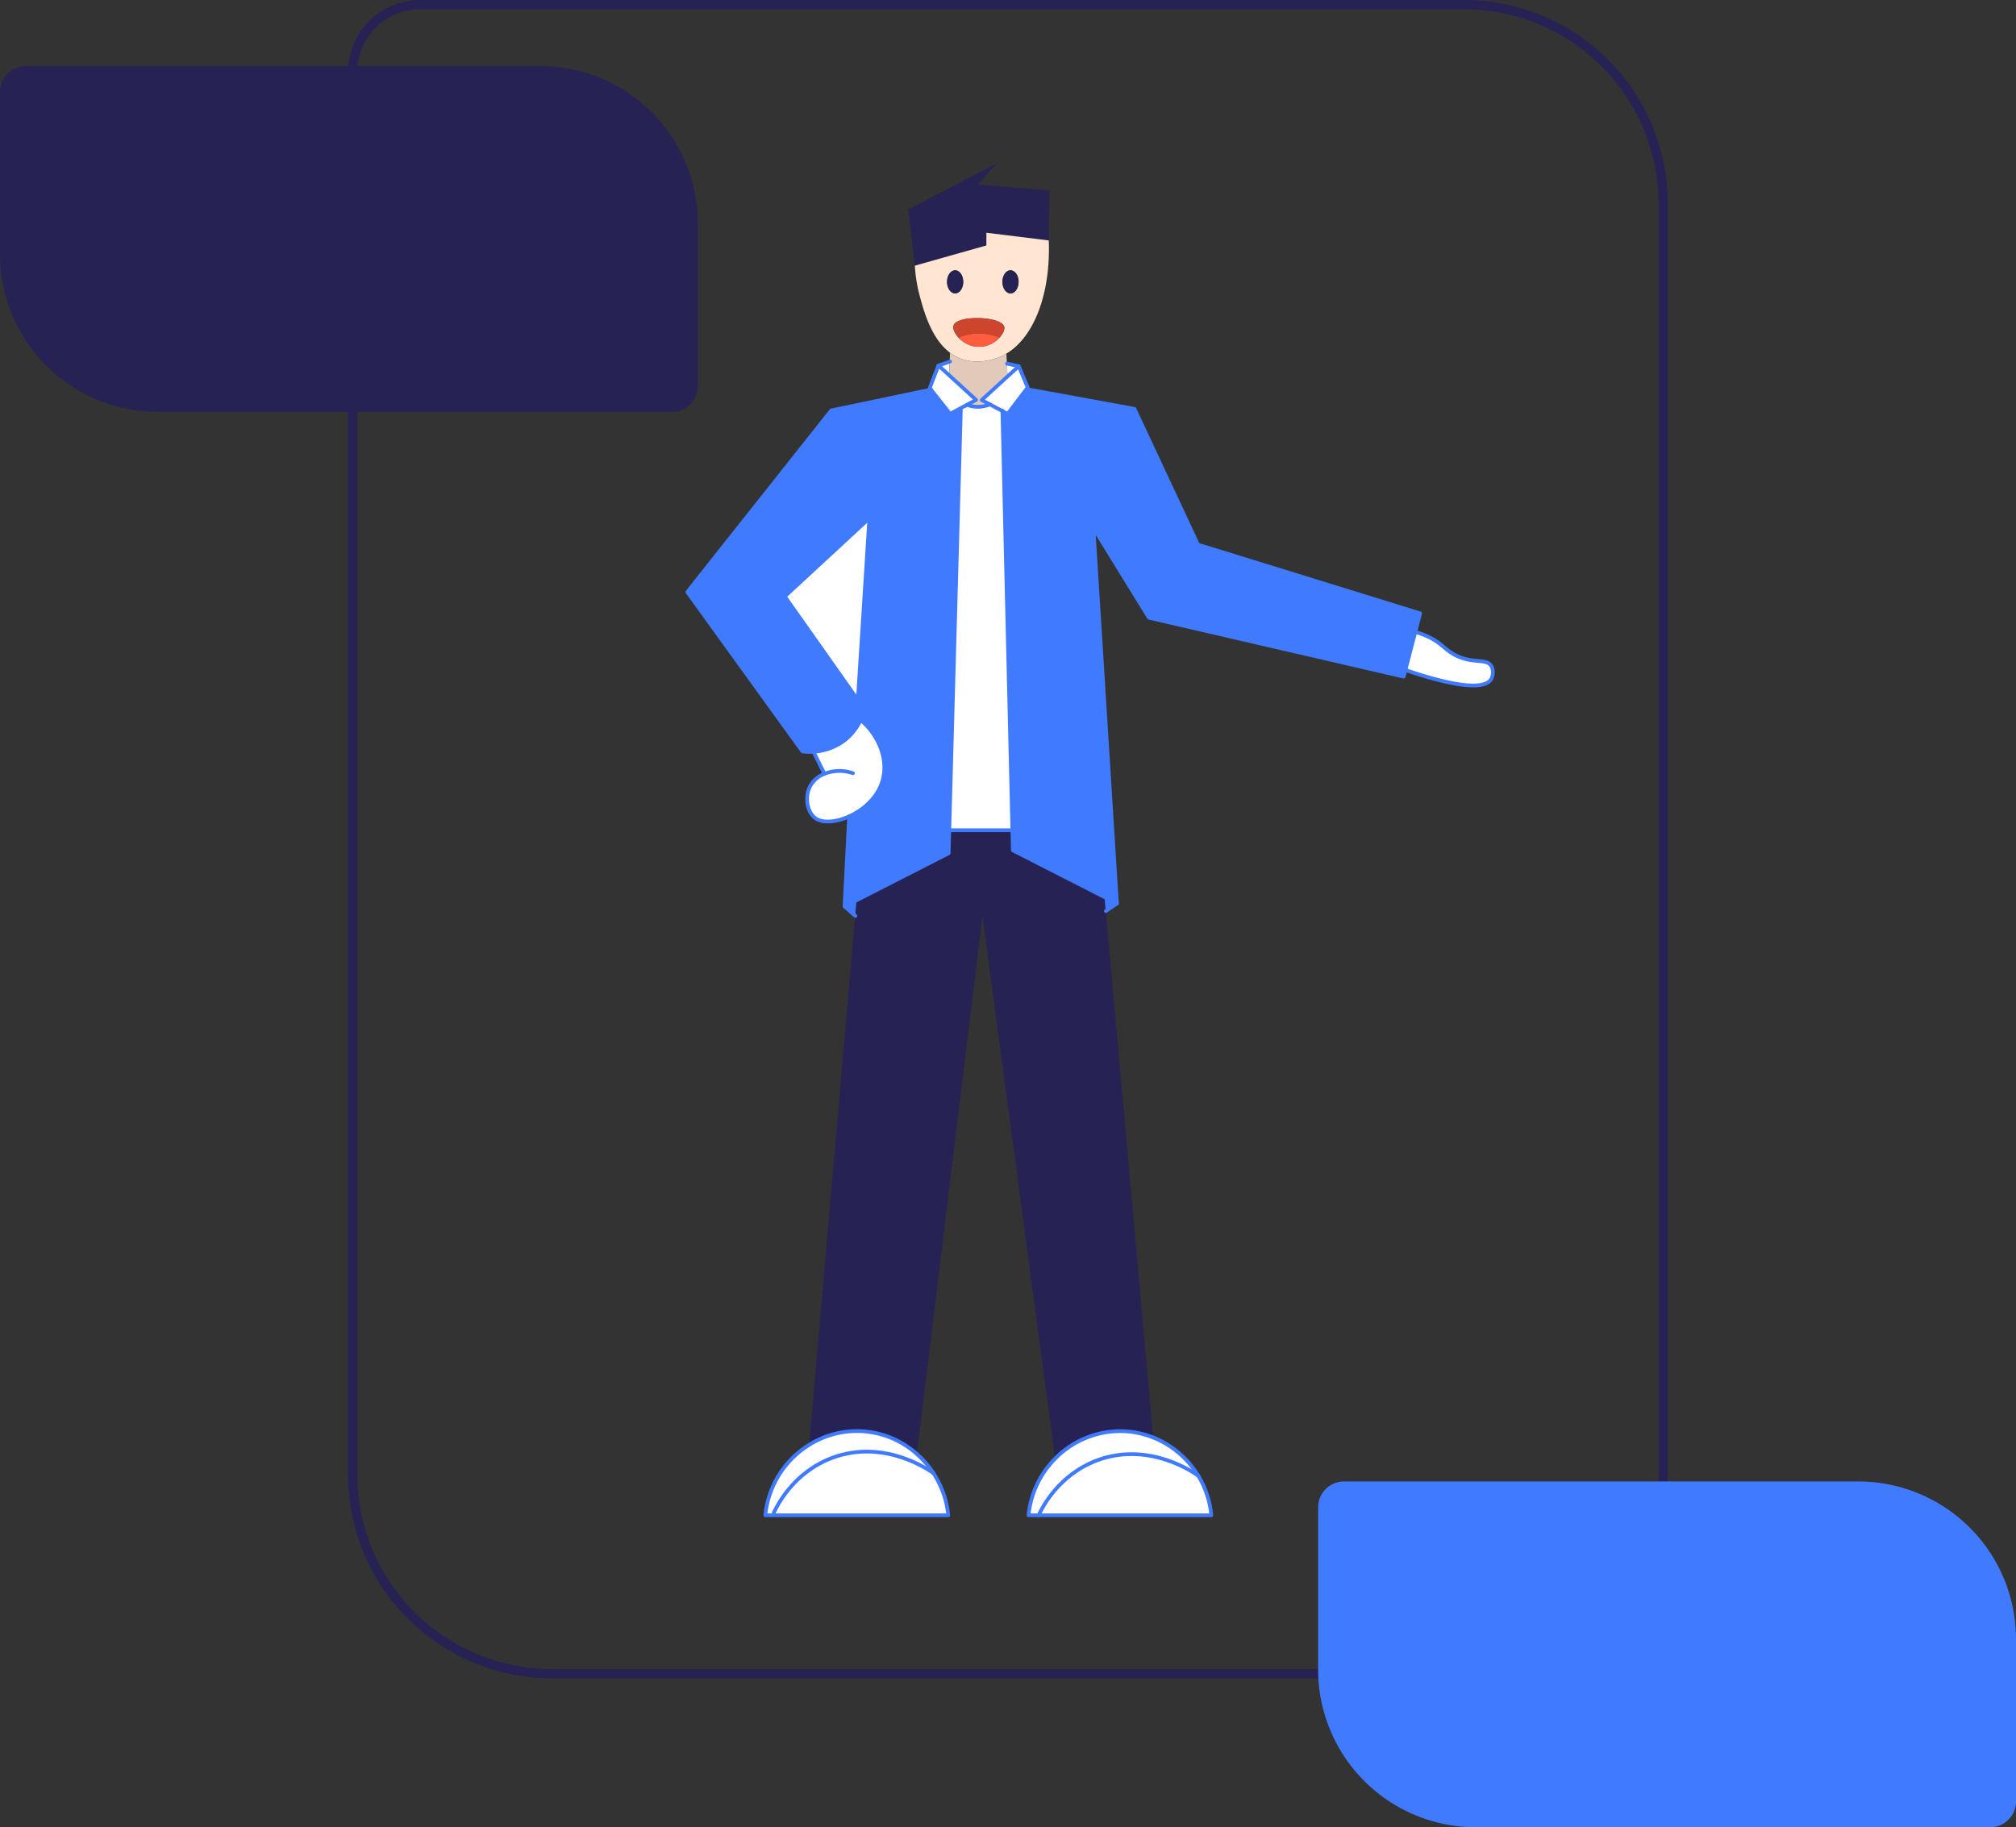 <svg id="Layer_1" data-name="Layer 1" xmlns="http://www.w3.org/2000/svg" viewBox="0 0 1080 979.06"><rect x="0" y="0" width="1080" height="979.06" fill="#333333" stroke="none"/><defs><style>.cls-1{fill:#262254;}.cls-2{fill:#fff;}.cls-3{fill:#407bff;}.cls-4{fill:#ffe5d2;}.cls-5{fill:#e2caba;}.cls-6{fill:#ce452e;}.cls-7{fill:#ff5e3e;}.cls-8{fill:none;stroke:#407bff;stroke-linecap:round;stroke-linejoin:round;stroke-width:2px;}</style></defs><title>asset</title><path class="cls-1" d="M784.29,95.17A104.31,104.31,0,0,1,888.48,199.36V950.88a33.58,33.58,0,0,1-33.54,33.55H295.61a104.33,104.33,0,0,1-104.2-104.2V128.71A33.58,33.58,0,0,1,225,95.17H784.29m0-5H225a38.54,38.54,0,0,0-38.55,38.54V880.23a109.2,109.2,0,0,0,109.2,109.2H854.94a38.54,38.54,0,0,0,38.54-38.55V199.36A109.18,109.18,0,0,0,784.29,90.17Z" transform="translate(0 -90.17)"/><path class="cls-1" d="M360,310.83H84.5A84.5,84.5,0,0,1,0,226.33V139.4a13.85,13.85,0,0,1,13.85-13.85H289.36a84.5,84.5,0,0,1,84.5,84.5V297A13.85,13.85,0,0,1,360,310.83Z" transform="translate(0 -90.17)"/><path class="cls-2" d="M799.13,447.43a7.48,7.48,0,0,1-.35,6.68c-5.14,8.17-33.39-.67-45.79-4.94l-.11,0q2.64-10.17,5.3-20.37l.13,0a44,44,0,0,1,5.15,1.79c8.5,3.54,9.86,7.14,15.72,10.35C789,446.32,796.75,442.4,799.13,447.43Z" transform="translate(0 -90.17)"/><path class="cls-3" d="M585.75,372.92q6.3,100.66,12.61,201.33l-6.54-3.35-49.21-25.12c-.09-3.59-.17-7.18-.27-10.77Q539.7,422.74,537,310.42l2.84,1.52L550,298.49l.35.26,57.34,10.52,34,72.73,119,36.83c-.87,3.31-1.72,6.62-2.59,9.93q-2.65,10.19-5.3,20.37c-.32,1.2-.63,2.39-.94,3.59L615.46,421.15Z" transform="translate(0 -90.17)"/><path class="cls-2" d="M649,902.06H556.39c1.83-3.94,10.61-21.65,31.26-29.4,27.93-10.48,52.31,6.78,54.25,8.2h0A50,50,0,0,1,649,902.06Z" transform="translate(0 -90.17)"/><path class="cls-2" d="M617.79,860.37a50.08,50.08,0,0,1,24.11,20.49c-1.94-1.42-26.32-18.68-54.25-8.2-20.65,7.75-29.43,25.46-31.26,29.4H551a50.05,50.05,0,0,1,14.45-30.55A48.93,48.93,0,0,1,601.75,857a48,48,0,0,1,16,3.38Z" transform="translate(0 -90.17)"/><path class="cls-1" d="M458.11,580.81c.25-2.75.49-5.51.73-8.26l49.36-25.21c.11-4.12.23-8.22.35-12.34h33.79c.1,3.59.18,7.18.27,10.77l49.21,25.12-.06.13c.21,2.42.44,4.84.65,7.26l25.38,282.07a48,48,0,0,0-16-3.38,48.93,48.93,0,0,0-36.29,14.53l-.31-.29Q545.73,726.11,526.33,581L491.17,869.22a48.08,48.08,0,0,0-57.71-4.87Q445.79,722.59,458.11,580.81Z" transform="translate(0 -90.17)"/><path class="cls-3" d="M598.36,574.25l-6,4c-.21-2.42-.44-4.84-.65-7.26l.06-.13Z" transform="translate(0 -90.17)"/><path class="cls-1" d="M561.84,219l-33.42-4.12v6.81L490.1,232.52q-1.82-15.06-3.61-30.14l47.57-24.71q-5.1,5.69-10.2,11.37l38.39,3.14q-.19,13.4-.4,26.82Z" transform="translate(0 -90.17)"/><path class="cls-4" d="M561.84,219c1.08,28.2-7.7,51.66-22.71,60.63a27.36,27.36,0,0,1-4.28,2.1c-2.59,1-11.52,4-20.43.51a23.24,23.24,0,0,1-5.49-3.1c-10.08-7.54-14.05-22.36-16.27-30.62a78.51,78.51,0,0,1-2.56-16l38.32-10.83v-6.81Zm-16.17,22.19c0-3.42-1.94-6.19-4.33-6.19s-4.33,2.77-4.33,6.19,1.94,6.19,4.33,6.19S545.67,244.61,545.67,241.19Zm-10.27,29.9c2-2.1,3-4.43,2.53-5.94-1.67-5.6-25-6.27-27.06-.7-.6,1.65.48,4.3,2.68,6.64a14.66,14.66,0,0,0,21.85,0ZM516,241.19c0-3.42-1.94-6.19-4.33-6.19s-4.34,2.77-4.34,6.19,1.95,6.19,4.34,6.19S516,244.61,516,241.19Z" transform="translate(0 -90.17)"/><path class="cls-2" d="M537,310.42l-6.72-3.58-4.36-2.32,13.85-12.69c2-1.81,4-3.64,6-5.45l4.8,11.45c-.16.22-.33.43-.51.66l-10.19,13.45Z" transform="translate(0 -90.17)"/><path class="cls-2" d="M545.75,286.38c-2,1.81-4,3.64-6,5.45l-.37-6.85h0Z" transform="translate(0 -90.17)"/><ellipse class="cls-1" cx="541.34" cy="151.02" rx="4.33" ry="6.19"/><path class="cls-2" d="M537,310.42q2.67,112.29,5.33,224.59H508.55q3.07-112.86,6.18-225.73l-.17-.29,3.51-1.88a16.64,16.64,0,0,0,12.22-.26Z" transform="translate(0 -90.17)"/><path class="cls-5" d="M508.77,283.93l.16-4.79a23.24,23.24,0,0,0,5.49,3.1c8.91,3.48,17.84.5,20.43-.51a27.36,27.36,0,0,0,4.28-2.1l.28,5.35.37,6.85-13.85,12.69,4.36,2.32a16.64,16.64,0,0,1-12.22.26l4.85-2.58-14.37-13.15Z" transform="translate(0 -90.17)"/><path class="cls-6" d="M537.93,265.15c.45,1.51-.54,3.84-2.53,5.94a27.94,27.94,0,0,0-12.55-2.2,27.36,27.36,0,0,0-9.3,2.2c-2.2-2.34-3.28-5-2.68-6.64C512.92,258.88,536.26,259.55,537.93,265.15Z" transform="translate(0 -90.17)"/><path class="cls-7" d="M522.85,268.89a27.94,27.94,0,0,1,12.55,2.2,14.66,14.66,0,0,1-21.85,0A27.36,27.36,0,0,1,522.85,268.89Z" transform="translate(0 -90.17)"/><path class="cls-2" d="M522.92,304.52l-4.85,2.58L514.56,309l-5.56,3-10.29-13h0c-.2-.27-.4-.51-.61-.78q2.32-6,4.64-12.07l5.82,5.31Z" transform="translate(0 -90.17)"/><path class="cls-1" d="M511.71,235c2.39,0,4.33,2.77,4.33,6.19s-1.94,6.19-4.33,6.19-4.34-2.77-4.34-6.19S509.32,235,511.71,235Z" transform="translate(0 -90.17)"/><path class="cls-3" d="M461.1,475.92a29.52,29.52,0,0,1-8.66,10.92,30.8,30.8,0,0,1-22.54,5.93q-30.86-42.7-61.69-85.42l77.11-97.28q26.7-5.56,53.38-11.16h0l10.29,13,5.56-3,.17.29Q511.62,422.13,508.55,535c-.12,4.12-.24,8.22-.35,12.34l-49.36,25.21-6.4,3.26,2.46-48.23c7.67-3.46,15.15-10,17.81-18.93,3.27-11-1.39-23.81-11.48-32.67Zm4.64-108.12-45.33,41.92,39.16,55.49Q462.67,416.52,465.74,367.8Z" transform="translate(0 -90.17)"/><path class="cls-2" d="M502.73,286.06l6-2.13-.22,7.44Z" transform="translate(0 -90.17)"/><path class="cls-2" d="M508,902.06H414.53V900.7c1.84-3.94,10.6-21.65,31.26-29.4,28-10.5,52.4,6.83,54.26,8.21A49.6,49.6,0,0,1,508,902.06Z" transform="translate(0 -90.17)"/><path class="cls-2" d="M433.46,864.35a48.08,48.08,0,0,1,57.71,4.87,50,50,0,0,1,8.88,10.29c-1.86-1.38-26.28-18.71-54.26-8.21-20.66,7.75-29.42,25.46-31.26,29.4v1.36H410A50.19,50.19,0,0,1,433.46,864.35Z" transform="translate(0 -90.17)"/><path class="cls-2" d="M441.66,504.75l-5.77-11.64V493a29.83,29.83,0,0,0,16.56-6.13,29.52,29.52,0,0,0,8.66-10.92l.13.06c10.09,8.86,14.75,21.65,11.48,32.67-2.66,8.9-10.14,15.47-17.81,18.93-7,3.15-14.15,3.7-17.95,1.06-4.52-3.15-5.89-11.18-3.16-16.83A14.86,14.86,0,0,1,441.66,504.75Z" transform="translate(0 -90.17)"/><path class="cls-2" d="M465.74,367.8q-3.09,48.7-6.17,97.41l-39.16-55.49Z" transform="translate(0 -90.17)"/><path class="cls-3" d="M458.84,572.55c-.24,2.75-.48,5.51-.73,8.26l-5.67-5Z" transform="translate(0 -90.17)"/><path class="cls-8" d="M414.53,902.06H410a50.19,50.19,0,0,1,23.44-37.71,48.08,48.08,0,0,1,57.71,4.87A50.4,50.4,0,0,1,508,902.06Z" transform="translate(0 -90.17)"/><path class="cls-8" d="M641.92,880.87a50,50,0,0,1,7,21.19H551a50.05,50.05,0,0,1,14.45-30.55A48.93,48.93,0,0,1,601.75,857a48,48,0,0,1,16,3.38" transform="translate(0 -90.17)"/><path class="cls-8" d="M617.79,860.37a50.08,50.08,0,0,1,24.11,20.49" transform="translate(0 -90.17)"/><path class="cls-8" d="M467.87,365.83c-.72.65-1.42,1.3-2.13,2l-45.33,41.92,39.16,55.49c1.19,1.67,2.36,3.34,3.55,5a30.53,30.53,0,0,1-10.68,16.61,30.8,30.8,0,0,1-22.54,5.93q-30.86-42.7-61.69-85.42l77.11-97.28q26.7-5.56,53.38-11.16" transform="translate(0 -90.17)"/><path class="cls-8" d="M461.23,476c10.09,8.86,14.75,21.65,11.48,32.67-2.66,8.9-10.14,15.47-17.81,18.93-7,3.15-14.15,3.7-17.95,1.06-4.52-3.15-5.89-11.18-3.16-16.83a14.86,14.86,0,0,1,7.87-7.06,22,22,0,0,1,15.27-.3" transform="translate(0 -90.17)"/><line class="cls-8" x1="435.89" y1="402.95" x2="441.66" y2="414.59"/><path class="cls-8" d="M465.74,367.8q-3.09,48.7-6.17,97.41c0,.09,0,.18,0,.27" transform="translate(0 -90.17)"/><path class="cls-8" d="M454.9,527.58l-2.46,48.23,6.4-3.26,49.36-25.21c.11-4.12.23-8.22.35-12.34q3.07-112.86,6.18-225.73" transform="translate(0 -90.17)"/><polyline class="cls-8" points="452.44 485.65 458.11 490.64 458.24 490.75"/><path class="cls-8" d="M585.75,372.92q6.3,100.66,12.61,201.33l-6.54-3.35-49.21-25.12c-.09-3.59-.17-7.18-.27-10.77Q539.7,422.74,537,310.42v-.22" transform="translate(0 -90.17)"/><line class="cls-8" x1="509.15" y1="444.85" x2="542.11" y2="444.85"/><line class="cls-8" x1="598.36" y1="484.08" x2="592.41" y2="488.13"/><path class="cls-8" d="M583,368.39c.92,1.51,1.85,3,2.78,4.52h0l29.71,48.23,136.48,31.57c.31-1.2.62-2.39.94-3.59q2.64-10.17,5.3-20.37c.87-3.31,1.72-6.62,2.59-9.93L641.76,382l-34-72.73-57.34-10.52" transform="translate(0 -90.17)"/><path class="cls-8" d="M753,449.17c12.4,4.27,40.65,13.11,45.79,4.94a7.48,7.48,0,0,0,.35-6.68c-2.38-5-10.13-1.11-20-6.49-5.86-3.21-7.22-6.81-15.72-10.35a44,44,0,0,0-5.15-1.79" transform="translate(0 -90.17)"/><path class="cls-8" d="M498.71,298.91l10.29,13,5.56-3,3.51-1.88,4.85-2.58-14.37-13.15-5.82-5.31q-2.31,6-4.64,12.07c.21.27.41.51.61.78Z" transform="translate(0 -90.17)"/><path class="cls-8" d="M550,298.49l-10.19,13.45L537,310.42l-6.72-3.58-4.36-2.32,13.85-12.69c2-1.81,4-3.64,6-5.45l4.8,11.45C550.39,298.05,550.22,298.26,550,298.49Z" transform="translate(0 -90.17)"/><polyline class="cls-8" points="502.73 195.89 508.77 193.77 508.93 193.72"/><line class="cls-8" x1="545.75" y1="196.21" x2="539.45" y2="194.81"/><path class="cls-8" d="M414.53,900.7c1.84-3.94,10.6-21.65,31.26-29.4,28-10.5,52.4,6.83,54.26,8.21" transform="translate(0 -90.17)"/><path class="cls-8" d="M556.39,902.06c1.83-3.94,10.61-21.65,31.26-29.4,27.93-10.48,52.31,6.78,54.25,8.2h0" transform="translate(0 -90.17)"/><path class="cls-8" d="M518.07,307.1a16.64,16.64,0,0,0,12.22-.26" transform="translate(0 -90.17)"/><path class="cls-3" d="M1066.15,1069.22H790.64a84.5,84.5,0,0,1-84.5-84.5V897.79A13.85,13.85,0,0,1,720,883.94H995.5a84.5,84.5,0,0,1,84.5,84.5v86.93A13.85,13.85,0,0,1,1066.15,1069.22Z" transform="translate(0 -90.17)"/></svg>
